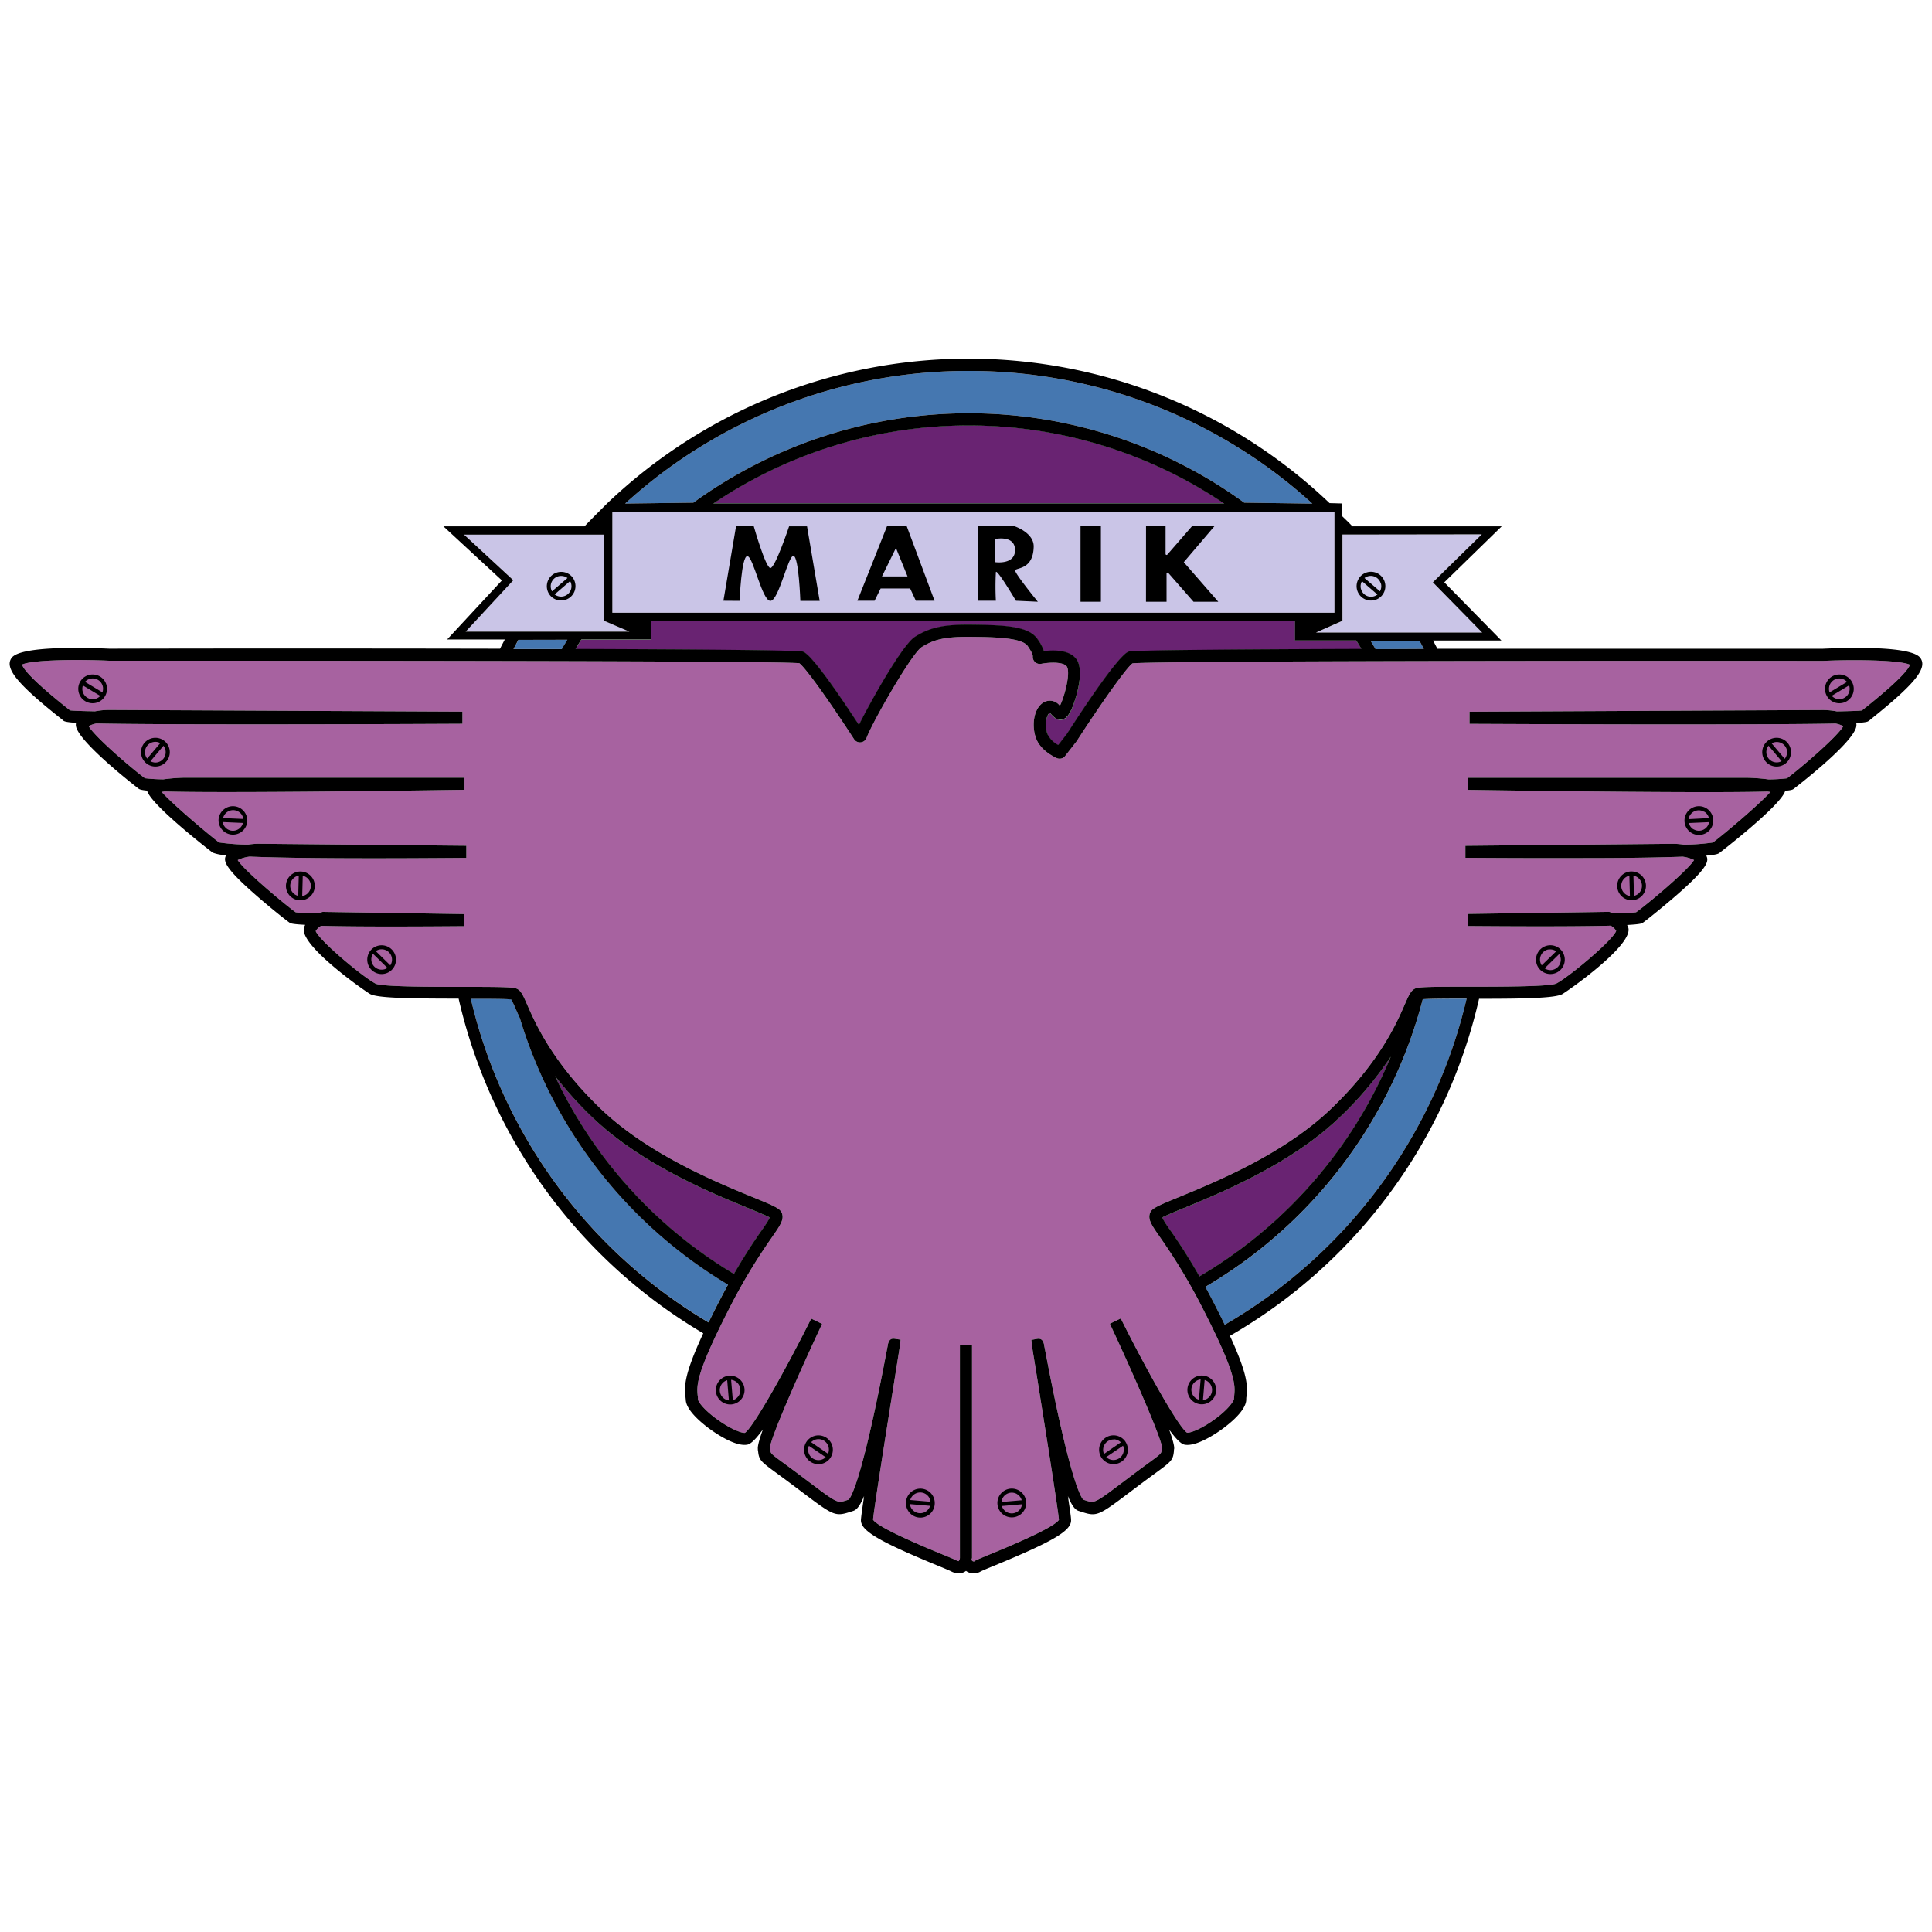 <svg xmlns="http://www.w3.org/2000/svg" width="500" height="500" viewBox="0 0 500 500">
  <title>free-worlds-league_COLOR</title>
  <g id="n4">
    <path d="M352.37,168c-32.83.11-59.18.31-60.27.7-2.55.91-11.11,13.72-16,21.32l-2.22,2.85a6.46,6.46,0,0,1-2.73-2.72c-.91-2.18-.37-5,.53-5.63a5.78,5.78,0,0,1,.42.44c.5.56,1.68,1.88,3.32,1.12,1.05-.49,2.07-2.34,3-5.51.62-2,1.9-7.07.35-9.63-1.65-2.72-5.88-2.71-8.58-2.38a11.77,11.77,0,0,0-1.66-3.1c-2.27-3.31-8.19-3.63-17-3.73-7.21-.08-10.8.67-14.71,3.12-3.25,2-11.51,16.76-14.52,22.81-7.82-11.94-12.69-18.31-14.46-18.95-1.07-.38-26.7-.59-58.87-.7q.73-1.23,1.49-2.44h18v-4.88H335.17v5.14H351Q351.71,166.88,352.37,168Z" style="fill: lime"/>
    <path d="M316.82,130.32H184.58a118.21,118.21,0,0,1,132.25,0Z" style="fill: lime"/>
    <path d="M143.65,278.51a96.58,96.58,0,0,0,9.5,10.54c12.69,12.22,30.64,19.58,40.28,23.54,2.38,1,4.84,2,5.81,2.53a29.58,29.58,0,0,1-2.09,3.25c-1.66,2.4-4.1,5.92-7.21,11.33A118,118,0,0,1,143.65,278.51Z" style="fill: lime"/>
    <path d="M310.41,330.32c-3.28-5.76-5.84-9.46-7.56-11.95a29.84,29.84,0,0,1-2.09-3.25c1-.55,3.43-1.56,5.81-2.53,9.64-4,27.59-11.32,40.28-23.54a90.84,90.84,0,0,0,13.09-15.56A119,119,0,0,1,310.41,330.32Z" style="fill: lime"/>
    <path d="M352.37,168c-32.83.11-59.18.31-60.27.7-2.55.91-11.11,13.72-16,21.32l-2.22,2.85a6.46,6.46,0,0,1-2.73-2.72c-.91-2.18-.37-5,.53-5.63a5.78,5.78,0,0,1,.42.44c.5.56,1.68,1.88,3.32,1.12,1.05-.49,2.07-2.34,3-5.51.62-2,1.9-7.07.35-9.63-1.65-2.72-5.88-2.71-8.58-2.38a11.77,11.77,0,0,0-1.66-3.1c-2.27-3.31-8.19-3.63-17-3.73-7.21-.08-10.8.67-14.71,3.12-3.25,2-11.51,16.76-14.52,22.81-7.82-11.94-12.69-18.31-14.46-18.95-1.07-.38-26.7-.59-58.87-.7q.73-1.23,1.49-2.44h18v-4.88H335.17v5.14H351Q351.71,166.88,352.37,168Z" style="fill: #692372"/>
    <path d="M316.82,130.32H184.58a118.21,118.21,0,0,1,132.25,0Z" style="fill: #692372"/>
    <path d="M143.65,278.51a96.58,96.58,0,0,0,9.5,10.54c12.69,12.22,30.64,19.58,40.28,23.54,2.38,1,4.84,2,5.81,2.53a29.58,29.58,0,0,1-2.09,3.25c-1.66,2.4-4.1,5.92-7.21,11.33A118,118,0,0,1,143.65,278.51Z" style="fill: #692372"/>
    <path d="M310.41,330.32c-3.28-5.76-5.84-9.46-7.56-11.95a29.84,29.84,0,0,1-2.09-3.25c1-.55,3.43-1.56,5.81-2.53,9.64-4,27.59-11.32,40.28-23.54a90.84,90.84,0,0,0,13.09-15.56A119,119,0,0,1,310.41,330.32Z" style="fill: #692372"/>
  </g>
  <g id="n3">
    <path d="M482.8,183.12l-.94.75c-.86.1-3.12.18-6.47.24a19.82,19.82,0,0,0-3.55-.36l-91.53.44v3.14c.25,0,25.59.13,50.74.14,24.15,0,37.05-.07,44-.22a7.55,7.55,0,0,1,2,.68c-1.51,2.67-10.61,10.5-14.57,13.5a44.72,44.72,0,0,1-4.77.28,48.39,48.39,0,0,0-5.66-.43H379.8l0,3.14c.2,0,20.66.33,41.07.49s30.94.1,36.59-.06l.71.11c-2.84,3.21-12.23,11.13-14.88,13.08a53.69,53.69,0,0,1-7.51.55,22.67,22.67,0,0,0-2.54-.22l-54,.52V222c.16,0,15.84.13,31.59.07,12,0,19.68-.19,24.65-.36a9.16,9.16,0,0,1,2.94.87c-1.68,2.79-12.6,11.84-15,13.51-.74.13-2.85.22-5.84.29a7.08,7.08,0,0,0-1.14-.39l-.18,0-36.45.53v3.14c19.82.16,30.86.08,37.05-.09a3.7,3.7,0,0,1,1.41,1.35c-1,2.54-12.15,11.87-15.5,13.61-1.74.83-14.81.83-22.61.83-10.22,0-12.92.06-13.88.46-1.13.48-1.68,1.73-2.77,4.23-2.1,4.81-6.47,14.81-18.9,26.78-12.26,11.8-29.85,19-39.3,22.89-5.82,2.39-7.21,3-7.67,4.16-.65,1.67.35,3.12,2.57,6.31a151,151,0,0,1,11.45,19.21c8.27,16.23,8,19.15,7.76,21.72,0,.34-.06.67-.08,1s-1.1,2.22-4.27,4.66c-3.61,2.78-6.86,4.1-7.86,4-2.2-1.42-10.41-16.06-17.16-29.57l-2.82,1.37c6.59,14.1,13.43,29.94,13.48,32,0,.23,0,.44-.07.62-.1,1-.1,1-3.63,3.59-1.27.93-2.93,2.15-5.1,3.79l-.89.67c-7.7,5.81-7.7,5.81-10,5.08l-.66-.21c-.64-.63-3.55-5.24-9.91-38.82-.09-.46-.17-.88-.26-1.24l0-.17h0c-.28-1-.7-1.56-1.78-1.39l-1.5.27.19,1.51c0,.37.46,3,1.33,8.44,1.88,11.81,5.35,33.55,5.62,36.6-1.33,2.12-13.61,7.19-17.69,8.87-1.9.78-3.27,1.35-3.93,1.68a.53.53,0,0,1-.87-.62V348.06h-3.14v55.17a1.9,1.9,0,0,1-.31.79,1.18,1.18,0,0,1-.56-.18c-.65-.33-2-.89-3.93-1.68-4.08-1.68-16.35-6.75-17.68-8.87.27-3,3.74-24.78,5.62-36.59.87-5.45,1.29-8.08,1.33-8.45l.19-1.54-1.5-.23c-1.08-.17-1.5.37-1.78,1.39h0l0,.17c-.09.36-.17.78-.26,1.24-6.36,33.59-9.28,38.2-9.91,38.82l-.66.21c-2.29.73-2.29.73-10-5.08l-.89-.67c-2.17-1.64-3.83-2.86-5.1-3.79-3.54-2.59-3.54-2.59-3.63-3.59,0-.19,0-.39-.06-.56,0-2.1,6.88-17.94,13.47-32l-2.82-1.37c-6.75,13.51-15,28.15-17.16,29.57-1,.1-4.25-1.24-7.87-4-3.17-2.44-4.25-4.19-4.27-4.66s0-.69-.08-1c-.24-2.57-.51-5.48,7.76-21.72a151.2,151.2,0,0,1,11.45-19.21c2.21-3.19,3.22-4.64,2.57-6.31-.46-1.17-1.85-1.78-7.67-4.16-9.45-3.88-27-11.09-39.3-22.89-12.43-12-16.8-22-18.9-26.78-1.09-2.5-1.64-3.75-2.77-4.23-1-.4-3.66-.46-13.88-.46-7.8,0-20.87,0-22.61-.83-3.35-1.74-14.51-11.07-15.51-13.61a3.71,3.71,0,0,1,1.42-1.35c6.19.17,17.23.25,37,.09v-3.14L83.69,236l-.18,0a7.07,7.07,0,0,0-1.14.39c-3-.07-5.11-.17-5.85-.29-2.36-1.67-13.28-10.72-15-13.51a9.55,9.55,0,0,1,3.11-.9c12.76.53,35.88.5,56.06.33v-3.14l-54-.52a22.26,22.26,0,0,0-2.49.22,53.65,53.65,0,0,1-7.49-.55c-2.65-1.95-12-9.86-14.87-13.08l.73-.12c5.65.16,16.28.22,36.57.06s40.86-.49,41.07-.49l0-3.14H47.9a48.06,48.06,0,0,0-5.62.43,44.75,44.75,0,0,1-4.77-.28c-4-3-13.06-10.84-14.57-13.5a7.55,7.55,0,0,1,2-.68c7,.15,19.9.23,44,.22,25.14,0,50.49-.14,50.74-.14v-3.14l-91.54-.44a19.84,19.84,0,0,0-3.55.36c-3.35-.06-5.61-.14-6.46-.24l-.94-.75C7.89,175.69,6,173,5.71,172c2.21-1.14,13.13-1.42,22.53-1,47.79,0,172,0,178.62.64,1.55,1.12,7.43,9.28,14.17,19.66a1.83,1.83,0,0,0,3.25-.37c1.39-3.82,11.68-21.86,14.26-23.47,3-1.86,5.69-2.73,13-2.64,5.44.07,12.89.15,14.42,2.37,1.34,1.95,1.33,2.46,1.32,2.76a1.82,1.82,0,0,0,2.15,1.85c3.26-.59,6.07-.29,6.68.72,1,1.66-.65,7.9-1.82,10.15a3.17,3.17,0,0,0-4-1c-2.85,1.42-3.44,6.37-2.05,9.68,1.19,2.84,4.31,4.42,5.24,4.84a1.81,1.81,0,0,0,2.19-.55l2.93-3.76.08-.11c5.86-9.09,12.83-19,14.41-20.09,6.19-.66,130.76-.69,178.73-.64,9.33-.41,20.25-.12,22.46,1C494,173,492.11,175.69,482.8,183.12Z" style="fill: #a762a0"/>
  </g>
  <g id="n2">
    <path d="M368.48,167.93,356,168c-.42-.73-.86-1.44-1.3-2.17h12.66C367.73,166.51,368.11,167.22,368.48,167.93Z" style="fill: #4577b0"/>
    <path d="M250.7,96a131.71,131.71,0,0,1,88.94,34.34L322,130.09a121.38,121.38,0,0,0-142.56,0l-17.65.23A131.7,131.7,0,0,1,250.7,96Z" style="fill: #4577b0"/>
    <path d="M146.87,165.54c-.49.81-1,1.62-1.46,2.43l-12.49,0q.62-1.21,1.26-2.4Z" style="fill: #4577b0"/>
    <path d="M121.84,258.46c4.69,0,9.37,0,10.46.19a24,24,0,0,1,1.25,2.62c.29.65.61,1.4,1,2.24a121,121,0,0,0,53.86,68.93c-.92,1.68-1.89,3.5-2.91,5.51-.78,1.53-1.49,3-2.13,4.27A132.59,132.59,0,0,1,121.84,258.46Z" style="fill: #4577b0"/>
    <path d="M316.95,342.85c-.72-1.5-1.53-3.13-2.44-4.91s-1.75-3.38-2.57-4.88a121.93,121.93,0,0,0,56.27-74.44c1.93-.15,6.8-.16,11.35-.16A132.44,132.44,0,0,1,316.95,342.85Z" style="fill: #4577b0"/>
  </g>
  <g id="n1">
    <polygon points="383.5 138.34 370.82 150.7 383.58 163.71 340.61 163.71 347.46 160.66 347.46 138.34 383.5 138.34" style="fill: #cac5e7"/>
    <rect x="158.47" y="132.41" width="186.89" height="26.15" style="fill: #cac5e7"/>
    <polygon points="132.84 150.14 120.09 138.34 156.38 138.34 156.38 160.66 162.91 163.44 120.51 163.44 132.84 150.14" style="fill: #cac5e7"/>
  </g>
  <g id="Base">
    <g>
      <path d="M291.26,373.1h0a3.72,3.72,0,1,0-6.17,4.18h0a3.72,3.72,0,0,0,6.16-4.18Zm-3.09-.61a2.67,2.67,0,0,1,1.9.79l-4.36,3a2.68,2.68,0,0,1,2.46-3.74Zm0,5.36a2.67,2.67,0,0,1-1.87-.76l4.34-2.94a2.68,2.68,0,0,1-2.48,3.7Z"/>
      <path d="M311.34,356h0a3.72,3.72,0,1,0-.63,7.42h0a3.72,3.72,0,0,0,.62-7.42Zm-2.42,2a2.67,2.67,0,0,1,1.8-1l-.44,5.24a2.68,2.68,0,0,1-1.36-4.26Zm4.17,3.37a2.67,2.67,0,0,1-1.77,1l.44-5.23a2.68,2.68,0,0,1,1.33,4.25Z"/>
      <path d="M403.9,245.75h0a3.72,3.72,0,1,0-5.32,5.21h0a3.72,3.72,0,0,0,5.32-5.21Zm-3.15,0a2.67,2.67,0,0,1,2,.44L399,249.83a2.68,2.68,0,0,1,1.75-4.12Zm1,5.27a2.67,2.67,0,0,1-2-.42l3.75-3.67a2.68,2.68,0,0,1-1.77,4.09Z"/>
      <path d="M422.16,225.53h0a3.72,3.72,0,1,0,.19,7.45h0a3.72,3.72,0,0,0-.2-7.44ZM420,227.81a2.67,2.67,0,0,1,1.68-1.17l.14,5.26a2.68,2.68,0,0,1-1.82-4.09Zm4.52,2.89a2.67,2.67,0,0,1-1.65,1.16l-.14-5.24a2.68,2.68,0,0,1,1.79,4.08Z"/>
      <path d="M443.39,212.2h0a3.72,3.72,0,1,0-7.44.33h0a3.72,3.72,0,0,0,7.44-.33Zm-2.32-2.14a2.67,2.67,0,0,1,1.2,1.66L437,212a2.68,2.68,0,0,1,4.05-1.9Zm-2.81,4.57a2.67,2.67,0,0,1-1.19-1.63l5.24-.23a2.68,2.68,0,0,1-4,1.86Z"/>
      <path d="M462.18,197.52h0a3.72,3.72,0,1,0-4.78-5.71h0a3.72,3.72,0,0,0,4.78,5.71Zm.29-3.14a2.67,2.67,0,0,1-.59,2l-3.38-4a2.68,2.68,0,0,1,4,2.07Zm-5.33.54a2.67,2.67,0,0,1,.57-1.93l3.37,4a2.68,2.68,0,0,1-3.94-2.09Z"/>
      <path d="M479.22,176.36h0a3.72,3.72,0,1,0-6.38,3.84h0a3.72,3.72,0,0,0,6.38-3.84Zm-3.06-.77a2.67,2.67,0,0,1,1.85.89l-4.51,2.71a2.68,2.68,0,0,1,2.66-3.6Zm-.29,5.35a2.67,2.67,0,0,1-1.82-.86l4.49-2.7a2.68,2.68,0,0,1-2.67,3.56Z"/>
      <path d="M352,149.26h0a3.72,3.72,0,1,0,5.62,4.88h0a3.72,3.72,0,0,0-5.63-4.88Zm.21,3.15a2.67,2.67,0,0,1,.27-2l4,3.45a2.68,2.68,0,0,1-4.25-1.42Zm5.18-1.38a2.67,2.67,0,0,1-.26,2l-4-3.44a2.68,2.68,0,0,1,4.22,1.44Z"/>
      <path d="M265.56,388.65h0a3.72,3.72,0,1,0-7.42.64h0a3.72,3.72,0,0,0,7.42-.64Zm-2.41-2a2.67,2.67,0,0,1,1.27,1.61l-5.24.45a2.68,2.68,0,0,1,4-2.06Zm-2.61,4.68a2.67,2.67,0,0,1-1.26-1.58l5.22-.45a2.68,2.68,0,0,1-4,2Z"/>
      <path d="M208.1,375.18a3.72,3.72,0,0,0,6.8,2.11h0a3.72,3.72,0,1,0-6.17-4.18h0A3.7,3.7,0,0,0,208.1,375.18Zm6.41,0a2.66,2.66,0,0,1-.22,1.06l-4.36-3a2.68,2.68,0,0,1,4.58,1.89Zm-5.36,0a2.66,2.66,0,0,1,.2-1l4.34,2.94a2.68,2.68,0,0,1-4.55-1.92Z"/>
      <path d="M186.65,356.85a3.72,3.72,0,0,0,2.63,6.61h0a3.72,3.72,0,1,0-.63-7.42h0A3.71,3.71,0,0,0,186.65,356.85Zm4,5a2.66,2.66,0,0,1-1,.49l-.44-5.24a2.68,2.68,0,0,1,1.4,4.75Zm-3.37-4.17a2.66,2.66,0,0,1,.92-.48l.44,5.23a2.68,2.68,0,0,1-1.37-4.74Z"/>
      <path d="M95.11,247.68a3.72,3.72,0,0,0,6.31,3.29h0a3.72,3.72,0,1,0-5.32-5.21h0A3.7,3.7,0,0,0,95.11,247.68Zm6.3,1.15a2.66,2.66,0,0,1-.4,1l-3.76-3.68a2.68,2.68,0,0,1,4.16,2.68Zm-5.27-1a2.66,2.66,0,0,1,.38-1l3.75,3.67a2.68,2.68,0,0,1-4.13-2.7Z"/>
      <path d="M75.76,226.12A3.72,3.72,0,0,0,77.65,233h0a3.72,3.72,0,1,0,.19-7.45h0A3.7,3.7,0,0,0,75.76,226.12Zm3.45,5.4a2.66,2.66,0,0,1-1,.39l.14-5.26a2.68,2.68,0,0,1,.87,4.87ZM76.32,227a2.66,2.66,0,0,1,1-.38l-.14,5.24a2.68,2.68,0,0,1-.84-4.86Z"/>
      <path d="M57.16,214.3A3.72,3.72,0,0,0,64,212.53h0a3.72,3.72,0,1,0-7.44-.33h0A3.7,3.7,0,0,0,57.16,214.3Zm5.46-3.35a2.66,2.66,0,0,1,.37,1l-5.26-.23a2.68,2.68,0,0,1,4.89-.78ZM58,213.75a2.66,2.66,0,0,1-.36-1l5.24.23a2.68,2.68,0,0,1-4.88.75Z"/>
      <path d="M39.82,198.36a3.72,3.72,0,0,0,2.79-6.55h0a3.72,3.72,0,1,0-4.78,5.71h0A3.7,3.7,0,0,0,39.82,198.36Zm.65-6.37a2.66,2.66,0,0,1,1,.33l-3.38,4A2.68,2.68,0,0,1,40.47,192Zm-.54,5.33a2.66,2.66,0,0,1-1-.31l3.37-4a2.68,2.68,0,0,1-2.37,4.33Z"/>
      <path d="M20.26,178.46a3.72,3.72,0,0,0,6.9,1.74h0a3.72,3.72,0,1,0-6.38-3.84h0A3.7,3.7,0,0,0,20.26,178.46Zm6.4-.35a2.66,2.66,0,0,1-.16,1.07L22,176.47a2.68,2.68,0,0,1,4.67,1.64Zm-5.35.29a2.66,2.66,0,0,1,.15-1l4.49,2.7a2.68,2.68,0,0,1-4.64-1.67Z"/>
      <path d="M146.19,148.12a3.72,3.72,0,0,0-3.79,6h0a3.72,3.72,0,1,0,5.62-4.88h0A3.71,3.71,0,0,0,146.19,148.12Zm-1.65,6.19a2.66,2.66,0,0,1-1-.48l4-3.45a2.68,2.68,0,0,1-3,3.93Zm1.38-5.18a2.66,2.66,0,0,1,.94.46l-4,3.44a2.68,2.68,0,0,1,3-3.9Z"/>
      <path d="M234.9,390.77a3.72,3.72,0,0,0,7-1.47h0a3.72,3.72,0,1,0-7.42-.64h0A3.71,3.71,0,0,0,234.9,390.77Zm5.59-3.12a2.66,2.66,0,0,1,.32,1l-5.24-.45a2.68,2.68,0,0,1,4.92-.58Zm-4.68,2.61a2.66,2.66,0,0,1-.32-1l5.22.45a2.68,2.68,0,0,1-4.9.54Z"/>
      <path d="M187.22,155.47l3.27-19.29h4.58S198.14,147,199.38,147s4.84-10.79,4.84-10.79h4.64l3.27,19.29h-5s-.39-11.44-1.77-11.64-3.79,11.51-5.95,11.64-4.45-11.51-6-11.57-2,11.57-2,11.57Z"/>
      <path d="M234.66,136.18h-5.1l-7.67,19.29h4.45l1.57-3.18h7.63l1.48,3.18h4.84Zm-6.41,13,3.62-7.37,3,7.37Z"/>
      <path d="M262.73,147.67c0-.87,4.66,0,4.79-6.19.08-3.66-5-5.3-5-5.3h-9.5v19.29h4.71a68.84,68.84,0,0,1,0-7.37c.13-1.18,5.19,7.37,5.19,7.37l5.67.26S262.73,148.54,262.73,147.67Zm-5.14-2.18v-6s5.06-1.09,5.1,2.83S257.59,145.49,257.59,145.49Z"/>
      <rect x="279.64" y="136.18" width="5.27" height="19.55"/>
      <path d="M296.59,136.18h5.06v7.17a.26.26,0,0,0,.46.17l6.38-7.34h5.8l-7.93,9.31,8.93,10.24h-6.41l-6.52-7.45a.26.26,0,0,0-.46.17v7.28h-5.32Z"/>
      <path d="M497,170.29c-2.1-3-16.77-2.78-25.25-2.4-19.94,0-61.59,0-99.77,0-.35-.71-.74-1.42-1.1-2.13h17.68l-14.78-15.06,14.86-14.49H350l0,0c-.83-.9-2.6-2.58-2.6-2.58v-3.33l-3.31-.09a135.46,135.46,0,0,0-186.89,0s-4.3,4.26-5.92,6l0,0H114.75l15.14,14-14.17,15.28h14.93c-.42.8-.84,1.59-1.24,2.39-38.55-.08-81-.06-101.1,0-8.56-.37-23.22-.56-25.32,2.4-1.84,2.6,1.36,6.59,12.26,15.28.58.46,1,.78,1.12.91s.47.44,3.31.59a2.32,2.32,0,0,0-.05.65c.24,4.08,16.06,16.26,16.21,16.38s.48.36,2.22.52c1,3.78,16.82,15.95,17,16.06a10.56,10.56,0,0,0,3.48.64v0c-.76,1.35-.7,3,7.39,10.09,3.92,3.46,8.27,6.89,9.06,7.42.19.13.52.35,4,.53q-.13.23-.24.49c-2,4.42,16.06,16.9,17.05,17.42,2,1.06,10.39,1.17,22.89,1.18A135.72,135.72,0,0,0,182,345.06c-5.1,11-4.85,13.67-4.6,16.32,0,.3.06.59.07.9.13,2.38,3.06,5.11,5.49,7,.71.55,7,5.33,10.52,4.58.93-.2,2.31-1.64,3.95-3.91-.88,2.45-1.38,4.26-1.3,5,0,.21,0,.39.06.56.23,2.39.68,2.71,4.9,5.81,1.26.92,2.91,2.13,5.07,3.76l.89.67c8.49,6.41,9,6.79,12.83,5.57l.75-.24c.66-.2,1.56-.48,3-3.9-.48,3.24-.79,5.47-.82,6.14-.15,2.74,4.43,5.49,19.63,11.76,1.7.7,3.17,1.31,3.72,1.59a4.34,4.34,0,0,0,1.95.51,3.09,3.09,0,0,0,1.5-.38,3.05,3.05,0,0,0,.39-.26,3,3,0,0,0,.39.26,3.56,3.56,0,0,0,3.45-.13c.55-.28,2-.88,3.72-1.58,15.2-6.28,19.79-9,19.63-11.76,0-.68-.34-2.9-.82-6.14,1.42,3.42,2.32,3.7,3,3.9l.75.24c3.84,1.23,4.34.84,12.83-5.57l.89-.67c2.16-1.63,3.81-2.84,5.07-3.76,4.23-3.1,4.67-3.42,4.9-5.81,0-.17,0-.35.06-.56.09-.74-.42-2.55-1.3-5,1.64,2.27,3,3.71,3.95,3.91,3.47.73,9.81-4,10.52-4.58,2.44-1.87,5.37-4.61,5.49-7,0-.31,0-.6.07-.9.24-2.59.49-5.26-4.3-15.67a135.59,135.59,0,0,0,64.48-87.24c11.73,0,19.52-.16,21.5-1.18,1-.52,19-13,17.05-17.42q-.11-.25-.24-.49c3.43-.19,3.76-.4,4-.53.79-.53,5.14-4,9.06-7.42,8-7,8.15-8.69,7.42-10,2.78-.24,3.14-.5,3.44-.72s16-12.33,17-16.06c1.74-.16,2-.34,2.22-.52s16-12.23,16.21-16.38a2.34,2.34,0,0,0-.05-.65c2.83-.16,3-.36,3.31-.59s.55-.45,1.12-.91C495.65,176.89,498.85,172.89,497,170.29Zm-128.53-2.36L356,168c-.42-.73-.86-1.44-1.3-2.17h12.66C367.73,166.51,368.11,167.22,368.48,167.93Zm-16.11,0c-32.83.11-59.18.31-60.27.7-2.55.91-11.11,13.72-16,21.32l-2.22,2.85a6.46,6.46,0,0,1-2.73-2.72c-.91-2.18-.37-5,.53-5.63a5.78,5.78,0,0,1,.42.44c.5.56,1.68,1.88,3.32,1.12,1.05-.49,2.07-2.34,3-5.51.62-2,1.9-7.07.35-9.63-1.65-2.72-5.88-2.71-8.58-2.38a11.77,11.77,0,0,0-1.66-3.1c-2.27-3.31-8.19-3.63-17-3.73-7.21-.08-10.8.67-14.71,3.12-3.25,2-11.51,16.76-14.52,22.81-7.82-11.94-12.69-18.31-14.46-18.95-1.07-.38-26.7-.59-58.87-.7q.73-1.23,1.49-2.44h18v-4.88H335.17v5.14H351Q351.71,166.88,352.37,168Zm31.13-29.64L370.82,150.7l12.76,13h-43l6.85-3.05V138.34ZM250.7,96a131.71,131.71,0,0,1,88.94,34.34L322,130.09a121.38,121.38,0,0,0-142.56,0l-17.65.23A131.7,131.7,0,0,1,250.7,96Zm66.12,34.34H184.58a118.21,118.21,0,0,1,132.25,0Zm-158.35,2.09H345.36v26.15H158.47Zm-25.63,17.73-12.75-11.8h36.29v22.32l6.53,2.79h-42.4Zm14,15.4c-.49.81-1,1.62-1.46,2.43l-12.49,0q.62-1.21,1.26-2.4Zm-25,92.93c4.69,0,9.37,0,10.46.19a24,24,0,0,1,1.25,2.62c.29.65.61,1.4,1,2.24a121,121,0,0,0,53.86,68.93c-.92,1.68-1.89,3.5-2.91,5.51-.78,1.53-1.49,3-2.13,4.27A132.59,132.59,0,0,1,121.84,258.46Zm21.81,20a96.58,96.58,0,0,0,9.5,10.54c12.69,12.22,30.64,19.58,40.28,23.54,2.38,1,4.84,2,5.81,2.53a29.58,29.58,0,0,1-2.09,3.25c-1.66,2.4-4.1,5.92-7.21,11.33A118,118,0,0,1,143.65,278.51Zm173.3,64.34c-.72-1.5-1.53-3.13-2.44-4.91s-1.75-3.38-2.57-4.88a121.93,121.93,0,0,0,56.27-74.44c1.93-.15,6.8-.16,11.35-.16A132.44,132.44,0,0,1,316.95,342.85Zm-6.54-12.53c-3.28-5.76-5.84-9.46-7.56-11.95a29.84,29.84,0,0,1-2.09-3.25c1-.55,3.43-1.56,5.81-2.53,9.64-4,27.59-11.32,40.28-23.54a90.84,90.84,0,0,0,13.09-15.56A119,119,0,0,1,310.41,330.32ZM482.8,183.12l-.94.75c-.86.1-3.12.18-6.47.24a19.82,19.82,0,0,0-3.55-.36l-91.53.44v3.14c.25,0,25.59.13,50.74.14,24.15,0,37.05-.07,44-.22a7.55,7.55,0,0,1,2,.68c-1.51,2.67-10.61,10.5-14.57,13.5a44.72,44.72,0,0,1-4.77.28,48.39,48.39,0,0,0-5.66-.43H379.8l0,3.14c.2,0,20.66.33,41.07.49s30.94.1,36.59-.06l.71.11c-2.84,3.21-12.23,11.13-14.88,13.08a53.69,53.69,0,0,1-7.51.55,22.67,22.67,0,0,0-2.54-.22l-54,.52V222c.16,0,15.84.13,31.59.07,12,0,19.68-.19,24.65-.36a9.16,9.16,0,0,1,2.94.87c-1.68,2.79-12.6,11.84-15,13.51-.74.13-2.85.22-5.84.29a7.08,7.08,0,0,0-1.14-.39l-.18,0-36.45.53v3.14c19.82.16,30.86.08,37.05-.09a3.7,3.7,0,0,1,1.41,1.35c-1,2.54-12.15,11.87-15.5,13.61-1.74.83-14.81.83-22.61.83-10.22,0-12.92.06-13.88.46-1.13.48-1.68,1.73-2.77,4.23-2.1,4.81-6.47,14.81-18.9,26.78-12.26,11.8-29.85,19-39.3,22.89-5.82,2.39-7.21,3-7.67,4.16-.65,1.67.35,3.12,2.57,6.31a151,151,0,0,1,11.45,19.21c8.27,16.23,8,19.15,7.76,21.72,0,.34-.06.67-.08,1s-1.1,2.22-4.27,4.66c-3.61,2.78-6.86,4.1-7.86,4-2.2-1.42-10.41-16.06-17.16-29.57l-2.82,1.37c6.59,14.1,13.43,29.94,13.48,32,0,.23,0,.44-.07.62-.1,1-.1,1-3.63,3.59-1.27.93-2.93,2.15-5.1,3.79l-.89.67c-7.7,5.81-7.7,5.81-10,5.08l-.66-.21c-.64-.63-3.55-5.24-9.91-38.82-.09-.46-.17-.88-.26-1.24l0-.17h0c-.28-1-.7-1.56-1.78-1.39l-1.5.27.19,1.51c0,.37.46,3,1.33,8.44,1.88,11.81,5.35,33.55,5.62,36.6-1.33,2.12-13.61,7.19-17.69,8.87-1.9.78-3.27,1.35-3.93,1.68a.53.53,0,0,1-.87-.62V348.06h-3.14v55.17a1.9,1.9,0,0,1-.31.79,1.18,1.18,0,0,1-.56-.18c-.65-.33-2-.89-3.93-1.68-4.08-1.68-16.35-6.75-17.68-8.87.27-3,3.74-24.78,5.62-36.59.87-5.45,1.29-8.08,1.33-8.45l.19-1.54-1.5-.23c-1.08-.17-1.5.37-1.78,1.39h0l0,.17c-.09.36-.17.78-.26,1.24-6.36,33.59-9.28,38.2-9.91,38.82l-.66.21c-2.29.73-2.29.73-10-5.08l-.89-.67c-2.17-1.64-3.83-2.86-5.1-3.79-3.54-2.59-3.54-2.59-3.63-3.59,0-.19,0-.39-.06-.56,0-2.1,6.88-17.94,13.47-32l-2.82-1.37c-6.75,13.51-15,28.15-17.16,29.57-1,.1-4.25-1.24-7.87-4-3.17-2.44-4.25-4.19-4.27-4.66s0-.69-.08-1c-.24-2.57-.51-5.48,7.76-21.72a151.2,151.2,0,0,1,11.45-19.21c2.21-3.19,3.22-4.64,2.57-6.31-.46-1.17-1.85-1.78-7.67-4.16-9.45-3.88-27-11.09-39.3-22.89-12.43-12-16.8-22-18.9-26.78-1.09-2.5-1.64-3.75-2.77-4.23-1-.4-3.66-.46-13.88-.46-7.8,0-20.87,0-22.61-.83-3.35-1.74-14.51-11.07-15.51-13.61a3.71,3.71,0,0,1,1.42-1.35c6.19.17,17.23.25,37,.09v-3.14L83.69,236l-.18,0a7.07,7.07,0,0,0-1.14.39c-3-.07-5.11-.17-5.85-.29-2.36-1.67-13.28-10.72-15-13.51a9.55,9.55,0,0,1,3.11-.9c12.76.53,35.88.5,56.06.33v-3.14l-54-.52a22.26,22.26,0,0,0-2.49.22,53.65,53.65,0,0,1-7.49-.55c-2.65-1.95-12-9.86-14.87-13.08l.73-.12c5.65.16,16.28.22,36.57.06s40.86-.49,41.07-.49l0-3.14H47.9a48.06,48.06,0,0,0-5.62.43,44.75,44.75,0,0,1-4.77-.28c-4-3-13.06-10.84-14.57-13.5a7.55,7.55,0,0,1,2-.68c7,.15,19.9.23,44,.22,25.14,0,50.49-.14,50.74-.14v-3.14l-91.54-.44a19.84,19.84,0,0,0-3.55.36c-3.35-.06-5.61-.14-6.46-.24l-.94-.75C7.89,175.69,6,173,5.71,172c2.21-1.14,13.13-1.42,22.53-1,47.79,0,172,0,178.62.64,1.55,1.12,7.43,9.28,14.17,19.66a1.83,1.83,0,0,0,3.25-.37c1.39-3.82,11.68-21.86,14.26-23.47,3-1.86,5.69-2.73,13-2.64,5.44.07,12.89.15,14.42,2.37,1.34,1.95,1.33,2.46,1.32,2.76a1.82,1.82,0,0,0,2.15,1.85c3.26-.59,6.07-.29,6.68.72,1,1.66-.65,7.9-1.82,10.15a3.17,3.17,0,0,0-4-1c-2.85,1.42-3.44,6.37-2.05,9.68,1.19,2.84,4.31,4.42,5.24,4.84a1.81,1.81,0,0,0,2.19-.55l2.93-3.76.08-.11c5.86-9.09,12.83-19,14.41-20.09,6.19-.66,130.76-.69,178.73-.64,9.33-.41,20.25-.12,22.46,1C494,173,492.11,175.69,482.8,183.12Z"/>
    </g>
  </g>
</svg>
